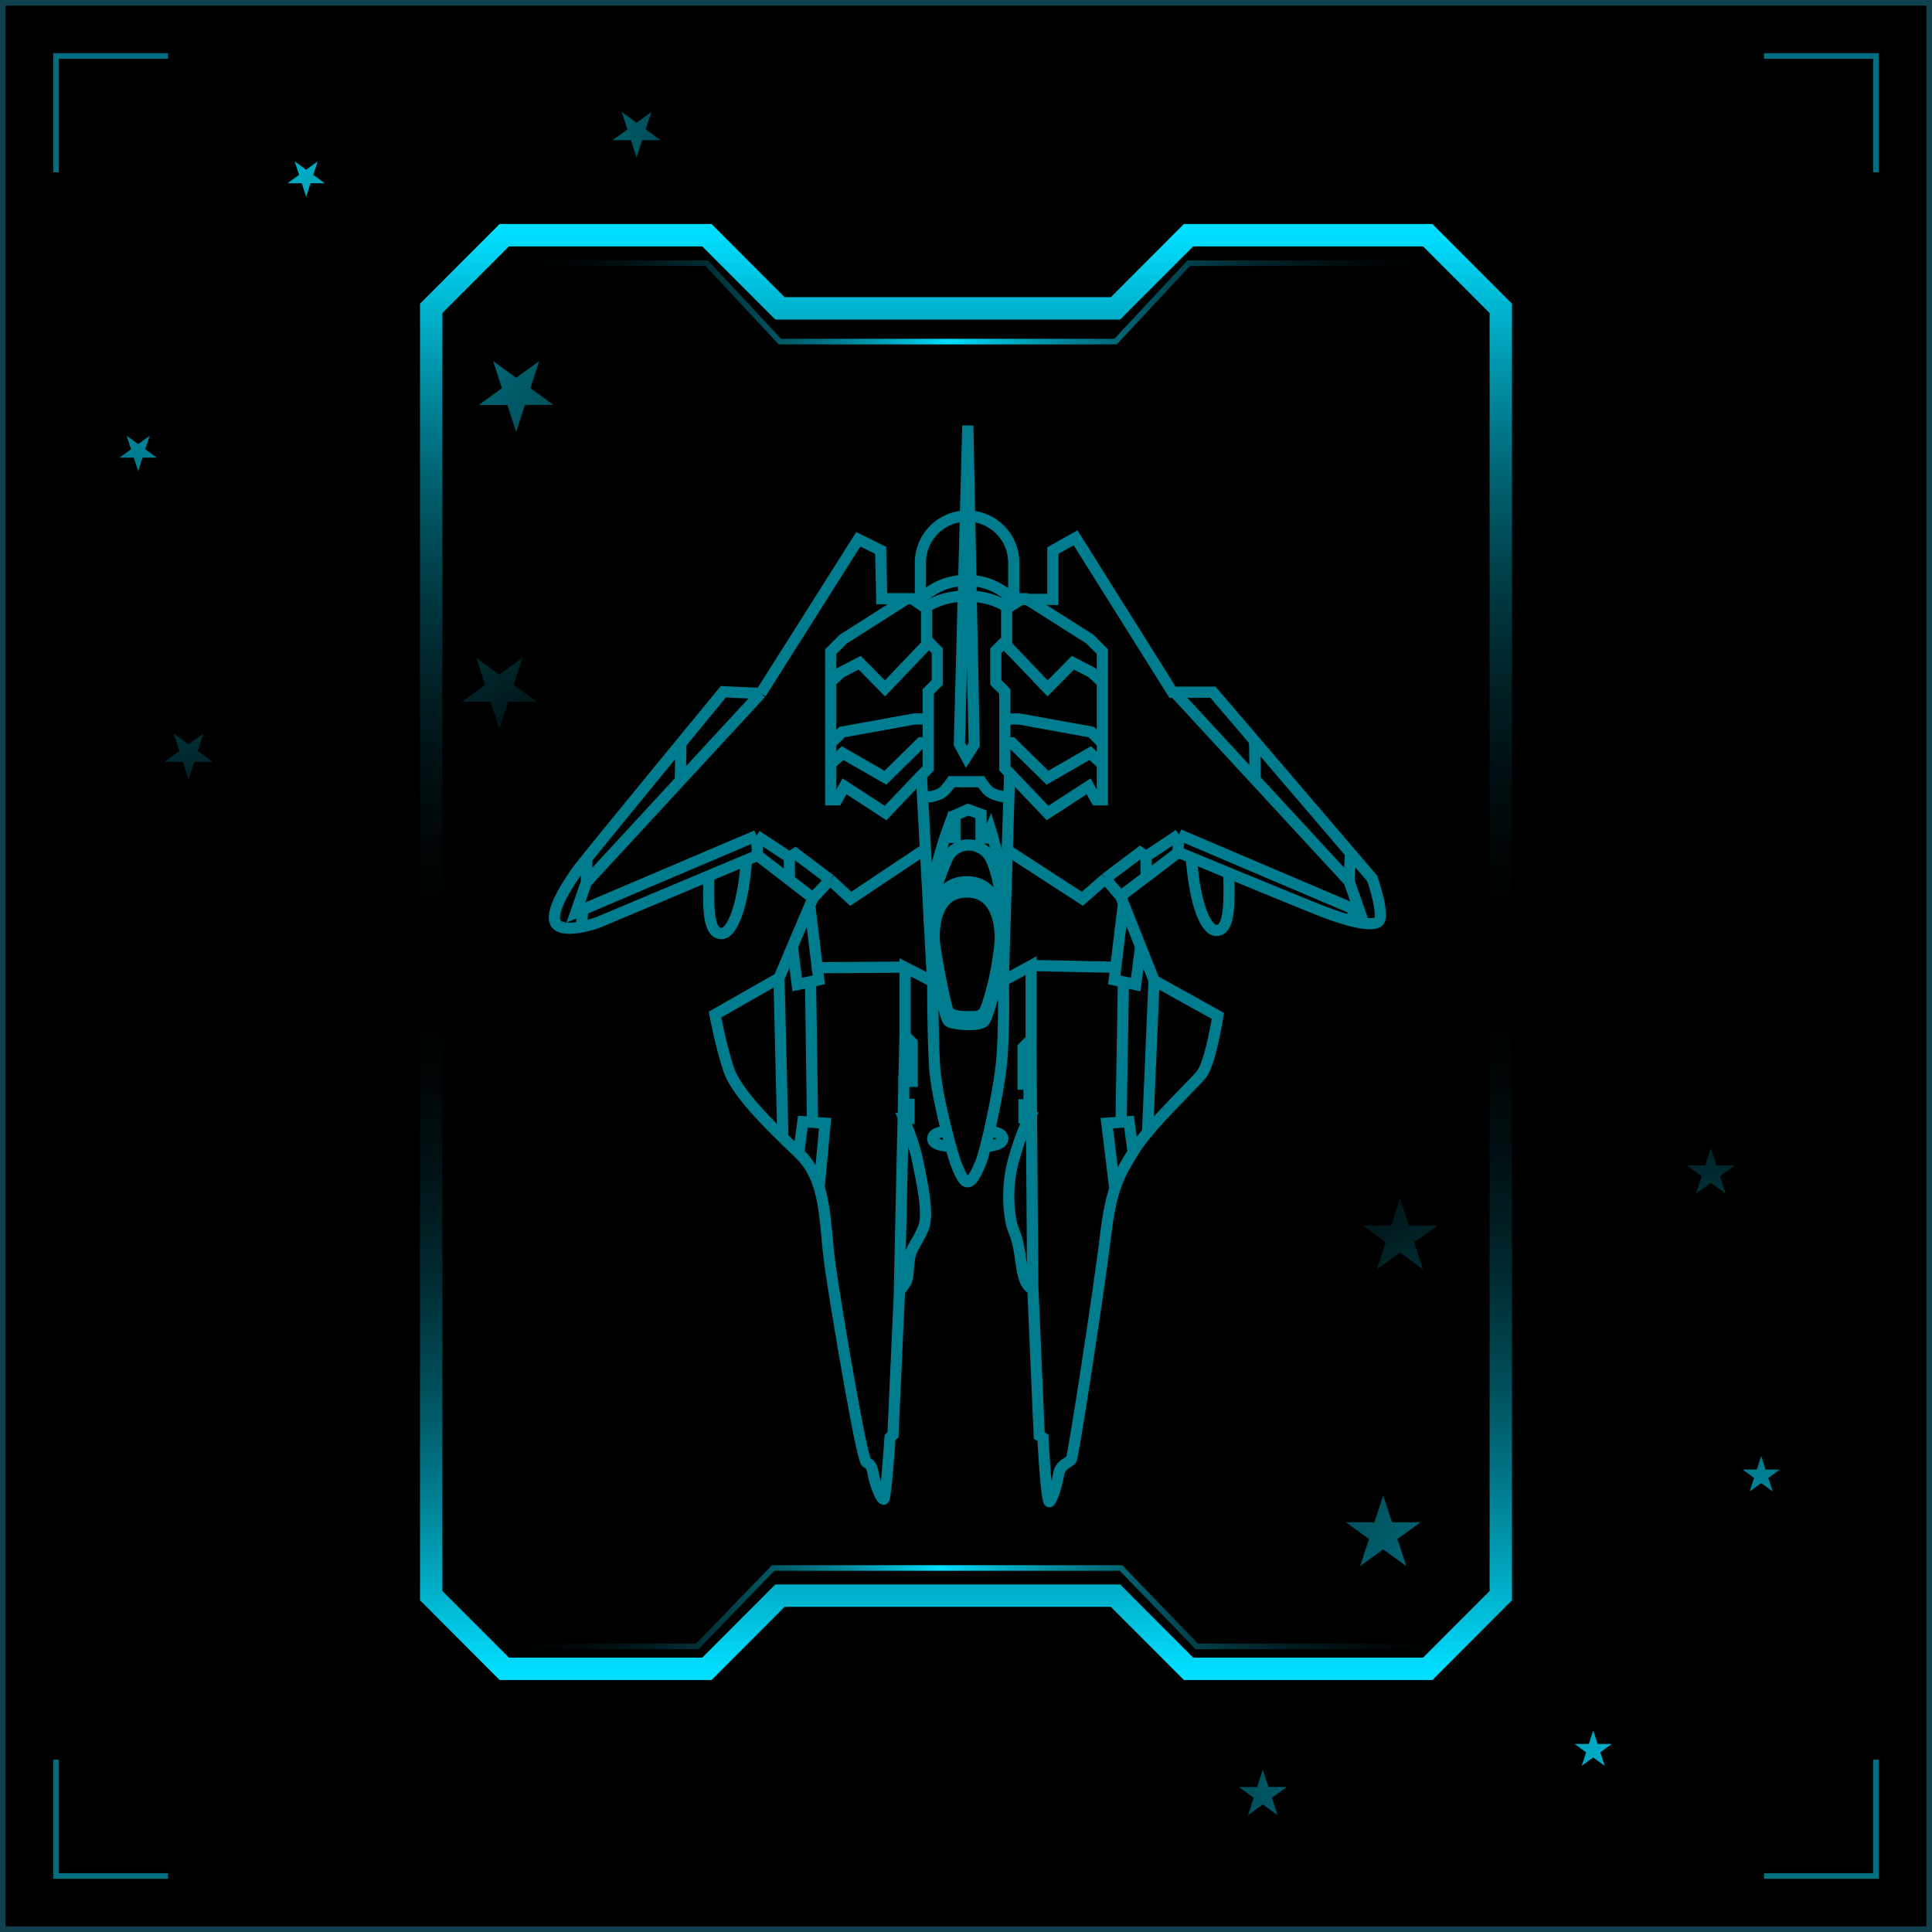 <svg width="345" height="345" viewBox="0 0 345 345" fill="none" xmlns="http://www.w3.org/2000/svg">
<rect x="0.5" y="0.5" width="344" height="344" fill="black" stroke="#11414E"/>
<path d="M315 10L335 10L335 30.767" stroke="#00DEFF" stroke-opacity="0.5"/>
<path d="M10 30.767V10H30" stroke="#00DEFF" stroke-opacity="0.5"/>
<path d="M315 335L335 335L335 314.233" stroke="#00DEFF" stroke-opacity="0.5"/>
<path d="M10 314.233V335H30" stroke="#00DEFF" stroke-opacity="0.5"/>
<path d="M39.5 19L40.511 22.109H43.78L41.135 24.031L42.145 27.141L39.5 25.219L36.855 27.141L37.865 24.031L35.22 22.109H38.49L39.5 19Z" fill="url(#paint0_radial)"/>
<path d="M43.5 145L44.511 148.109H47.78L45.135 150.031L46.145 153.141L43.5 151.219L40.855 153.141L41.865 150.031L39.22 148.109H42.49L43.5 145Z" fill="url(#paint1_radial)"/>
<path d="M85.5 136L86.286 138.418H88.829L86.772 139.913L87.557 142.332L85.5 140.837L83.443 142.332L84.229 139.913L82.171 138.418H84.714L85.5 136Z" fill="url(#paint2_radial)"/>
<path d="M195.5 69L196.286 71.418H198.829L196.772 72.913L197.557 75.332L195.5 73.837L193.443 75.332L194.229 72.913L192.171 71.418H194.714L195.5 69Z" fill="url(#paint3_radial)"/>
<path d="M224.5 15L225.286 17.418H227.829L225.772 18.913L226.557 21.332L224.5 19.837L222.443 21.332L223.229 18.913L221.171 17.418H223.714L224.5 15Z" fill="url(#paint4_radial)"/>
<path d="M314.5 260L315.286 262.418H317.829L315.772 263.913L316.557 266.332L314.5 264.837L312.443 266.332L313.229 263.913L311.171 262.418H313.714L314.5 260Z" fill="url(#paint5_radial)"/>
<path d="M87 41L88.572 45.837H93.658L89.543 48.826L91.115 53.663L87 50.674L82.886 53.663L84.457 48.826L80.343 45.837H85.429L87 41Z" fill="url(#paint6_radial)"/>
<path d="M299 136L300.572 140.837H305.658L301.543 143.826L303.115 148.663L299 145.674L294.886 148.663L296.457 143.826L292.343 140.837H297.429L299 136Z" fill="url(#paint7_radial)"/>
<path d="M305.5 205L306.51 208.109H309.78L307.135 210.031L308.145 213.141L305.5 211.219L302.855 213.141L303.865 210.031L301.22 208.109H304.49L305.5 205Z" fill="url(#paint8_radial)"/>
<path d="M59 287L59.898 289.764H62.804L60.453 291.472L61.351 294.236L59 292.528L56.649 294.236L57.547 291.472L55.196 289.764H58.102L59 287Z" fill="url(#paint9_radial)"/>
<path d="M225.5 316L226.51 319.109H229.78L227.135 321.031L228.145 324.141L225.5 322.219L222.855 324.141L223.865 321.031L221.22 319.109H224.49L225.5 316Z" fill="url(#paint10_radial)"/>
<path d="M159.5 292L160.286 294.418H162.829L160.772 295.913L161.557 298.332L159.5 296.837L157.443 298.332L158.229 295.913L156.171 294.418H158.714L159.5 292Z" fill="url(#paint11_radial)"/>
<path d="M28 112L29.572 116.837H34.658L30.543 119.826L32.115 124.663L28 121.674L23.886 124.663L25.457 119.826L21.343 116.837H26.429L28 112Z" fill="url(#paint12_radial)"/>
<path d="M42 200L43.572 204.837H48.658L44.543 207.826L46.115 212.663L42 209.674L37.886 212.663L39.457 207.826L35.343 204.837H40.429L42 200Z" fill="url(#paint13_radial)"/>
<path d="M292 41L293.572 45.837H298.658L294.543 48.826L296.115 53.663L292 50.674L287.886 53.663L289.457 48.826L285.343 45.837H290.429L292 41Z" fill="url(#paint14_radial)"/>
<path d="M247 267L248.572 271.837H253.658L249.543 274.826L251.115 279.663L247 276.674L242.886 279.663L244.457 274.826L240.343 271.837H245.429L247 267Z" fill="url(#paint15_radial)"/>
<path d="M284.5 309L285.286 311.418H287.829L285.772 312.913L286.557 315.332L284.5 313.837L282.443 315.332L283.229 312.913L281.171 311.418H283.714L284.5 309Z" fill="url(#paint16_radial)"/>
<path d="M250 214L251.572 218.837H256.658L252.543 221.826L254.115 226.663L250 223.674L245.886 226.663L247.457 221.826L243.343 218.837H248.429L250 214Z" fill="url(#paint17_radial)"/>
<path d="M101 214L102.572 218.837H107.658L103.543 221.826L105.115 226.663L101 223.674L96.886 226.663L98.457 221.826L94.343 218.837H99.429L101 214Z" fill="url(#paint18_radial)"/>
<path d="M253.5 55L254.286 57.418H256.829L254.772 58.913L255.557 61.332L253.5 59.837L251.443 61.332L252.229 58.913L250.171 57.418H252.714L253.5 55Z" fill="url(#paint19_radial)"/>
<path d="M299.672 325.141L298.661 322.031L295.392 322.031L298.037 320.109L297.027 317L299.672 318.922L302.317 317L301.306 320.109L303.951 322.031L300.682 322.031L299.672 325.141Z" fill="url(#paint20_radial)"/>
<path d="M295.672 199.141L294.661 196.031L291.392 196.031L294.037 194.109L293.027 191L295.672 192.922L298.317 191L297.306 194.109L299.951 196.031L296.682 196.031L295.672 199.141Z" fill="url(#paint21_radial)"/>
<path d="M253.672 208.141L252.886 205.722L250.343 205.722L252.4 204.228L251.614 201.809L253.672 203.304L255.729 201.809L254.943 204.228L257 205.722L254.458 205.722L253.672 208.141Z" fill="url(#paint22_radial)"/>
<path d="M143.672 275.141L142.886 272.722L140.343 272.722L142.4 271.227L141.614 268.809L143.672 270.304L145.729 268.809L144.943 271.227L147 272.722L144.458 272.722L143.672 275.141Z" fill="url(#paint23_radial)"/>
<path d="M114.672 329.141L113.886 326.722L111.343 326.722L113.4 325.227L112.614 322.809L114.672 324.304L116.729 322.809L115.943 325.227L118 326.722L115.458 326.722L114.672 329.141Z" fill="url(#paint24_radial)"/>
<path d="M24.672 84.141L23.886 81.722L21.343 81.722L23.4 80.228L22.614 77.809L24.672 79.304L26.729 77.809L25.943 80.228L28 81.722L25.457 81.722L24.672 84.141Z" fill="url(#paint25_radial)"/>
<path d="M252.172 303.141L250.6 298.304L245.514 298.304L249.629 295.314L248.057 290.478L252.172 293.467L256.286 290.478L254.715 295.314L258.829 298.304L253.743 298.304L252.172 303.141Z" fill="url(#paint26_radial)"/>
<path d="M40.172 208.141L38.6 203.304L33.514 203.304L37.629 200.314L36.057 195.477L40.172 198.467L44.286 195.477L42.715 200.314L46.829 203.304L41.743 203.304L40.172 208.141Z" fill="url(#paint27_radial)"/>
<path d="M33.672 139.141L32.661 136.031L29.392 136.031L32.037 134.109L31.027 131L33.672 132.922L36.317 131L35.306 134.109L37.952 136.031L34.682 136.031L33.672 139.141Z" fill="url(#paint28_radial)"/>
<path d="M280.172 57.141L279.274 54.377L276.368 54.377L278.719 52.669L277.821 49.905L280.172 51.613L282.523 49.905L281.625 52.669L283.976 54.377L281.07 54.377L280.172 57.141Z" fill="url(#paint29_radial)"/>
<path d="M113.672 28.141L112.661 25.031L109.392 25.031L112.037 23.109L111.027 20L113.672 21.922L116.317 20L115.306 23.109L117.951 25.031L114.682 25.031L113.672 28.141Z" fill="url(#paint30_radial)"/>
<path d="M179.672 52.141L178.886 49.722L176.343 49.722L178.4 48.227L177.614 45.809L179.672 47.304L181.729 45.809L180.943 48.227L183 49.722L180.458 49.722L179.672 52.141Z" fill="url(#paint31_radial)"/>
<path d="M311.172 232.141L309.6 227.304L304.514 227.304L308.629 224.314L307.057 219.478L311.172 222.467L315.286 219.478L313.715 224.314L317.829 227.304L312.743 227.304L311.172 232.141Z" fill="url(#paint32_radial)"/>
<path d="M297.172 144.141L295.6 139.304L290.514 139.304L294.629 136.314L293.057 131.478L297.172 134.467L301.286 131.478L299.715 136.314L303.829 139.304L298.743 139.304L297.172 144.141Z" fill="url(#paint33_radial)"/>
<path d="M47.172 303.141L45.6 298.304L40.514 298.304L44.629 295.314L43.057 290.477L47.172 293.467L51.286 290.477L49.715 295.314L53.829 298.304L48.743 298.304L47.172 303.141Z" fill="url(#paint34_radial)"/>
<path d="M92.172 77.141L90.6 72.304L85.514 72.304L89.629 69.314L88.057 64.478L92.172 67.467L96.286 64.478L94.715 69.314L98.829 72.304L93.743 72.304L92.172 77.141Z" fill="url(#paint35_radial)"/>
<path d="M54.672 35.141L53.886 32.722L51.343 32.722L53.4 31.227L52.614 28.809L54.672 30.304L56.729 28.809L55.943 31.227L58 32.722L55.458 32.722L54.672 35.141Z" fill="url(#paint36_radial)"/>
<path d="M89.172 130.141L87.6 125.304L82.514 125.304L86.629 122.314L85.057 117.477L89.172 120.467L93.286 117.477L91.715 122.314L95.829 125.304L90.743 125.304L89.172 130.141Z" fill="url(#paint37_radial)"/>
<path d="M238.172 130.141L236.6 125.304L231.514 125.304L235.629 122.314L234.057 117.478L238.172 120.467L242.286 117.478L240.715 122.314L244.829 125.304L239.743 125.304L238.172 130.141Z" fill="url(#paint38_radial)"/>
<path d="M85.672 289.141L84.886 286.722L82.343 286.722L84.4 285.227L83.615 282.809L85.672 284.304L87.729 282.809L86.943 285.227L89 286.722L86.457 286.722L85.672 289.141Z" fill="url(#paint39_radial)"/>
<path d="M145.169 160.368L135.272 152.746M145.169 160.368L139.109 174.659M145.169 160.368L148.239 157.087M135.272 152.746L106.69 164.761C106.69 164.761 100.71 166.878 99.307 164.946C97.904 163.015 101.662 157.378 103.462 154.969C105.288 152.561 129.159 123.53 129.159 123.53L135.854 123.821M135.272 152.746L135.087 149.227M135.854 123.821L153.268 96.298L157.264 98.283L157.449 106.91H162.901M135.854 123.821L104.706 157.563M162.901 106.91L164.356 107.916V100.479C164.356 95.875 168.088 92.143 172.692 92.143C177.297 92.143 181.029 95.875 181.029 100.479V107.863L182.325 107.043H188.015V98.309L192.064 96.034L209.372 123.609H216.597L245.046 156.875C245.046 156.875 247.269 163.332 246.21 164.497C245.151 165.661 240.467 164.391 236.471 162.856C232.475 161.321 210.43 152.191 210.43 152.191L200.109 160.051L206.09 175.082L217.47 181.407C217.47 181.407 216.173 189.849 214.532 191.861C212.892 193.872 205.138 201.123 202.57 205.357C199.977 209.592 198.469 211.815 197.41 220.733C196.351 229.652 191.667 260.165 191.297 260.641C190.953 261.118 189.312 261.567 189.074 263.102C188.836 264.637 188.015 267.548 187.433 268.157C186.851 268.739 186.242 256.751 186.242 256.751L185.58 256.354L184.442 230.075C184.442 230.075 183.437 230.181 182.802 227.905C182.114 225.497 182.325 222.797 180.976 219.622C180.288 218.007 179.52 212.609 180.923 207.422C182.325 202.235 183.781 199.615 183.781 199.615H182.855V197.286H183.754V193.607H182.696V187.044L184.125 185.615V172.436L179.176 175.135C179.176 175.135 179.414 184.001 178.832 189.849C178.25 195.724 175.895 205.807 175.127 207.633C174.36 209.459 173.592 211.047 172.772 211.047C171.951 211.047 171.184 208.983 170.655 207.633C170.125 206.284 167.241 196.015 166.897 190.511C166.553 185.006 166.553 175.267 166.553 175.267L161.63 172.753V184.953L162.901 186.224V193.104H161.392V197.206H162.318V199.72H161.392C161.392 199.72 163.271 204.166 163.853 207.236C164.435 210.28 166.023 216.737 164.859 219.383C163.694 222.03 162.795 222.718 162.451 224.491C162.107 226.264 162.265 228.117 161.736 229.016C161.207 229.89 160.625 230.472 160.625 230.472L159.46 256.222L158.931 256.698C158.931 256.698 158.216 267.522 157.819 267.707C157.422 267.892 156.232 265.114 155.94 263.208C155.623 261.329 155.12 261.462 154.697 261.118C153.823 260.35 149.404 234.124 148.266 226.211C147.128 218.298 147.816 210.809 142.629 205.887M162.901 106.91L165.468 108.657V114.267L167.373 116.199V121.863L165.759 123.477V137.185L158.137 145.178L150.806 140.414L149.457 142.822H148.345V116.358L150.568 114.135L161.948 106.91L162.901 106.91ZM142.629 205.887C137.442 200.964 131.54 195.142 130.138 191.014C128.735 186.885 127.677 181.169 127.677 181.169L139.109 174.659M142.629 205.887L143.37 200.303L147.34 200.567L146.281 211.973M139.109 174.659L139.797 203.161M219.428 155.949C219.428 155.949 219.534 158.886 219.428 161.294C219.322 163.703 218.899 166.164 217.205 166.164C215.511 166.164 213.738 162.353 212.971 155.605C212.706 153.117 212.68 153.011 212.68 153.011M126.591 156.505C126.591 156.505 126.485 159.442 126.591 161.85C126.697 164.259 127.12 166.72 128.814 166.72C130.508 166.72 132.281 162.909 133.048 156.16C133.313 153.673 133.34 153.567 133.34 153.567M148.239 157.087L142.02 152.402L140.962 153.09M148.239 157.087L151.918 160.5L165.124 151.688M140.962 153.09L135.087 149.227M140.962 153.09L140.961 157.06M135.087 149.227L102.827 162.962L104.706 157.563M104.706 157.563L104.785 153.276M121.589 132.554L121.484 139.25M200.083 160.024L197.384 156.901M197.384 156.901L203.603 152.217L204.661 152.932M197.384 156.901L193.282 160.5L179.864 151.794M204.661 152.932L210.536 149.041M204.661 152.932L204.661 156.531M210.536 149.041L242.796 162.776L240.917 157.378L209.769 123.636M210.536 149.041L210.351 152.217M224.033 132.395L224.139 139.064M104.071 162.512L103.806 165.502M240.891 157.404L241.155 152.508M241.605 162.194L241.579 164.576M164.541 138.562L166.526 175.215M180.287 138.323L179.15 175.109M164.356 107.148C164.356 107.148 167.161 103.629 172.639 103.629C178.091 103.629 180.949 107.228 180.949 107.228M165.203 108.578C165.203 108.578 167.744 106.434 172.64 106.434C177.535 106.434 180.129 108.63 180.129 108.63M148.372 132.713L150.356 130.728L163.218 128.399L165.706 128.373M196.854 132.713L194.896 130.728L182.034 128.399L179.52 128.373M179.282 114.77L187.062 122.921L191.588 118.343L194.949 120.089L196.881 121.889M165.812 114.77L158.031 122.921L153.506 118.343L150.145 120.089L148.213 121.889M148.266 136.497L150.462 134.486L158.111 138.879L164.462 132.634H165.679M196.881 136.497L194.684 134.486L187.036 138.879L180.685 132.634H179.467M164.674 142.266H166.209C166.209 142.266 167.876 142.028 168.67 141.155C169.464 140.282 169.914 139.594 169.914 139.594H175.207C175.207 139.594 176.08 140.943 176.715 141.393C177.562 142.028 179.097 142.24 179.097 142.24H180.208M166.87 168.36C166.87 168.36 165.891 159.283 172.639 159.283C179.388 159.283 178.594 168.387 178.594 168.387M166.791 166.534C166.791 166.534 165.812 157.457 172.639 157.457C179.467 157.457 178.647 166.561 178.647 166.561M206.09 175.029L204.926 201.944M200.612 161.374L198.971 174.976L202.809 175.823L203.682 169.022M144.614 161.771L146.202 174.976L142.364 175.823L141.491 169.022M202.359 205.887L201.618 200.303L197.648 200.567L199.051 212.079M184.098 185.589L184.416 230.022M161.604 184.9L160.598 230.472M168.961 201.996C168.961 201.996 166.447 202.155 166.553 203.399C166.658 204.669 169.728 204.722 169.728 204.722M176.662 201.996C176.662 201.996 179.176 202.155 179.07 203.399C178.964 204.643 175.895 204.722 175.895 204.722M144.746 175.268L145.09 200.435M145.964 172.806L161.604 172.7M184.098 172.409L199.13 172.727M200.612 175.373L200.189 200.356M183.251 106.91L194.631 114.135L196.854 116.358V142.822H195.743L194.393 140.414L187.062 145.178L179.441 137.185V123.477L177.826 121.863V116.199L179.758 114.267V108.657L182.325 106.91H183.251ZM172.825 76L171.316 132.845L172.56 135.148L173.963 132.951L172.825 76ZM169.252 148.089C169.252 148.089 165.468 158.357 165.944 164.788C166.447 171.218 168.643 181.751 169.384 182.36C170.125 182.969 174.915 183.339 175.762 182.36C176.609 181.381 179.441 170.954 179.441 163.517C179.441 156.081 176.874 148.062 176.874 148.062L176.212 149.65H175.18V145.416L172.851 144.569L170.522 145.601V149.571L169.622 149.544L169.252 148.089ZM172.904 150.894C171.29 150.894 169.808 151.847 169.146 153.355C168.008 155.949 166.42 160.103 166.42 163.306C166.42 168.334 168.829 179.237 169.199 180.296C169.57 181.354 171.131 181.539 172.639 181.539C174.148 181.539 175.312 181.725 175.974 180.243C176.636 178.761 178.832 171.827 178.832 163.306C178.832 158.886 177.959 155.737 177.112 153.699C176.424 151.979 174.757 150.867 172.904 150.894Z" stroke="#00DEFF" stroke-opacity="0.56" stroke-width="2" stroke-miterlimit="10"/>
<path d="M77 284.933V55.067L90.05 42H126.233L139.283 55.067H199.193L212.242 42H254.95L268 55.067V284.933L254.95 298H212.242L199.193 284.933H139.283L126.233 298H90.05L77 284.933Z" stroke="url(#paint40_linear)" stroke-width="4"/>
<path d="M255 47H212.266L199.209 61H139.263L126.205 47H90" stroke="url(#paint41_linear)"/>
<path d="M258 294H213.712L200.18 280H138.054L124.522 294H87" stroke="url(#paint42_linear)"/>
<defs>
<radialGradient id="paint0_radial" cx="0" cy="0" r="1" gradientUnits="userSpaceOnUse" gradientTransform="translate(318 324.141) rotate(180) scale(148.414 142.339)">
<stop stop-color="#00DEFF"/>
<stop offset="1" stop-color="#00DEFF" stop-opacity="0"/>
</radialGradient>
<radialGradient id="paint1_radial" cx="0" cy="0" r="1" gradientUnits="userSpaceOnUse" gradientTransform="translate(318 324.141) rotate(180) scale(148.414 142.339)">
<stop stop-color="#00DEFF"/>
<stop offset="1" stop-color="#00DEFF" stop-opacity="0"/>
</radialGradient>
<radialGradient id="paint2_radial" cx="0" cy="0" r="1" gradientUnits="userSpaceOnUse" gradientTransform="translate(318 324.141) rotate(180) scale(148.414 142.339)">
<stop stop-color="#00DEFF"/>
<stop offset="1" stop-color="#00DEFF" stop-opacity="0"/>
</radialGradient>
<radialGradient id="paint3_radial" cx="0" cy="0" r="1" gradientUnits="userSpaceOnUse" gradientTransform="translate(318 324.141) rotate(180) scale(148.414 142.339)">
<stop stop-color="#00DEFF"/>
<stop offset="1" stop-color="#00DEFF" stop-opacity="0"/>
</radialGradient>
<radialGradient id="paint4_radial" cx="0" cy="0" r="1" gradientUnits="userSpaceOnUse" gradientTransform="translate(318 324.141) rotate(180) scale(148.414 142.339)">
<stop stop-color="#00DEFF"/>
<stop offset="1" stop-color="#00DEFF" stop-opacity="0"/>
</radialGradient>
<radialGradient id="paint5_radial" cx="0" cy="0" r="1" gradientUnits="userSpaceOnUse" gradientTransform="translate(318 324.141) rotate(180) scale(148.414 142.339)">
<stop stop-color="#00DEFF"/>
<stop offset="1" stop-color="#00DEFF" stop-opacity="0"/>
</radialGradient>
<radialGradient id="paint6_radial" cx="0" cy="0" r="1" gradientUnits="userSpaceOnUse" gradientTransform="translate(318 324.141) rotate(180) scale(148.414 142.339)">
<stop stop-color="#00DEFF"/>
<stop offset="1" stop-color="#00DEFF" stop-opacity="0"/>
</radialGradient>
<radialGradient id="paint7_radial" cx="0" cy="0" r="1" gradientUnits="userSpaceOnUse" gradientTransform="translate(318 324.141) rotate(180) scale(148.414 142.339)">
<stop stop-color="#00DEFF"/>
<stop offset="1" stop-color="#00DEFF" stop-opacity="0"/>
</radialGradient>
<radialGradient id="paint8_radial" cx="0" cy="0" r="1" gradientUnits="userSpaceOnUse" gradientTransform="translate(318 324.141) rotate(180) scale(148.414 142.339)">
<stop stop-color="#00DEFF"/>
<stop offset="1" stop-color="#00DEFF" stop-opacity="0"/>
</radialGradient>
<radialGradient id="paint9_radial" cx="0" cy="0" r="1" gradientUnits="userSpaceOnUse" gradientTransform="translate(318 324.141) rotate(180) scale(148.414 142.339)">
<stop stop-color="#00DEFF"/>
<stop offset="1" stop-color="#00DEFF" stop-opacity="0"/>
</radialGradient>
<radialGradient id="paint10_radial" cx="0" cy="0" r="1" gradientUnits="userSpaceOnUse" gradientTransform="translate(318 324.141) rotate(180) scale(148.414 142.339)">
<stop stop-color="#00DEFF"/>
<stop offset="1" stop-color="#00DEFF" stop-opacity="0"/>
</radialGradient>
<radialGradient id="paint11_radial" cx="0" cy="0" r="1" gradientUnits="userSpaceOnUse" gradientTransform="translate(318 324.141) rotate(180) scale(148.414 142.339)">
<stop stop-color="#00DEFF"/>
<stop offset="1" stop-color="#00DEFF" stop-opacity="0"/>
</radialGradient>
<radialGradient id="paint12_radial" cx="0" cy="0" r="1" gradientUnits="userSpaceOnUse" gradientTransform="translate(318 324.141) rotate(180) scale(148.414 142.339)">
<stop stop-color="#00DEFF"/>
<stop offset="1" stop-color="#00DEFF" stop-opacity="0"/>
</radialGradient>
<radialGradient id="paint13_radial" cx="0" cy="0" r="1" gradientUnits="userSpaceOnUse" gradientTransform="translate(318 324.141) rotate(180) scale(148.414 142.339)">
<stop stop-color="#00DEFF"/>
<stop offset="1" stop-color="#00DEFF" stop-opacity="0"/>
</radialGradient>
<radialGradient id="paint14_radial" cx="0" cy="0" r="1" gradientUnits="userSpaceOnUse" gradientTransform="translate(318 324.141) rotate(180) scale(148.414 142.339)">
<stop stop-color="#00DEFF"/>
<stop offset="1" stop-color="#00DEFF" stop-opacity="0"/>
</radialGradient>
<radialGradient id="paint15_radial" cx="0" cy="0" r="1" gradientUnits="userSpaceOnUse" gradientTransform="translate(318 324.141) rotate(180) scale(148.414 142.339)">
<stop stop-color="#00DEFF"/>
<stop offset="1" stop-color="#00DEFF" stop-opacity="0"/>
</radialGradient>
<radialGradient id="paint16_radial" cx="0" cy="0" r="1" gradientUnits="userSpaceOnUse" gradientTransform="translate(318 324.141) rotate(180) scale(148.414 142.339)">
<stop stop-color="#00DEFF"/>
<stop offset="1" stop-color="#00DEFF" stop-opacity="0"/>
</radialGradient>
<radialGradient id="paint17_radial" cx="0" cy="0" r="1" gradientUnits="userSpaceOnUse" gradientTransform="translate(318 324.141) rotate(180) scale(148.414 142.339)">
<stop stop-color="#00DEFF"/>
<stop offset="1" stop-color="#00DEFF" stop-opacity="0"/>
</radialGradient>
<radialGradient id="paint18_radial" cx="0" cy="0" r="1" gradientUnits="userSpaceOnUse" gradientTransform="translate(318 324.141) rotate(180) scale(148.414 142.339)">
<stop stop-color="#00DEFF"/>
<stop offset="1" stop-color="#00DEFF" stop-opacity="0"/>
</radialGradient>
<radialGradient id="paint19_radial" cx="0" cy="0" r="1" gradientUnits="userSpaceOnUse" gradientTransform="translate(318 324.141) rotate(180) scale(148.414 142.339)">
<stop stop-color="#00DEFF"/>
<stop offset="1" stop-color="#00DEFF" stop-opacity="0"/>
</radialGradient>
<radialGradient id="paint20_radial" cx="0" cy="0" r="1" gradientUnits="userSpaceOnUse" gradientTransform="translate(21.172 20) scale(148.414 142.339)">
<stop stop-color="#00DEFF"/>
<stop offset="1" stop-color="#00DEFF" stop-opacity="0"/>
</radialGradient>
<radialGradient id="paint21_radial" cx="0" cy="0" r="1" gradientUnits="userSpaceOnUse" gradientTransform="translate(21.172 20) scale(148.414 142.339)">
<stop stop-color="#00DEFF"/>
<stop offset="1" stop-color="#00DEFF" stop-opacity="0"/>
</radialGradient>
<radialGradient id="paint22_radial" cx="0" cy="0" r="1" gradientUnits="userSpaceOnUse" gradientTransform="translate(21.172 20) scale(148.414 142.339)">
<stop stop-color="#00DEFF"/>
<stop offset="1" stop-color="#00DEFF" stop-opacity="0"/>
</radialGradient>
<radialGradient id="paint23_radial" cx="0" cy="0" r="1" gradientUnits="userSpaceOnUse" gradientTransform="translate(21.172 20) scale(148.414 142.339)">
<stop stop-color="#00DEFF"/>
<stop offset="1" stop-color="#00DEFF" stop-opacity="0"/>
</radialGradient>
<radialGradient id="paint24_radial" cx="0" cy="0" r="1" gradientUnits="userSpaceOnUse" gradientTransform="translate(21.172 20) scale(148.414 142.339)">
<stop stop-color="#00DEFF"/>
<stop offset="1" stop-color="#00DEFF" stop-opacity="0"/>
</radialGradient>
<radialGradient id="paint25_radial" cx="0" cy="0" r="1" gradientUnits="userSpaceOnUse" gradientTransform="translate(21.172 20) scale(148.414 142.339)">
<stop stop-color="#00DEFF"/>
<stop offset="1" stop-color="#00DEFF" stop-opacity="0"/>
</radialGradient>
<radialGradient id="paint26_radial" cx="0" cy="0" r="1" gradientUnits="userSpaceOnUse" gradientTransform="translate(21.172 20) scale(148.414 142.339)">
<stop stop-color="#00DEFF"/>
<stop offset="1" stop-color="#00DEFF" stop-opacity="0"/>
</radialGradient>
<radialGradient id="paint27_radial" cx="0" cy="0" r="1" gradientUnits="userSpaceOnUse" gradientTransform="translate(21.172 20) scale(148.414 142.339)">
<stop stop-color="#00DEFF"/>
<stop offset="1" stop-color="#00DEFF" stop-opacity="0"/>
</radialGradient>
<radialGradient id="paint28_radial" cx="0" cy="0" r="1" gradientUnits="userSpaceOnUse" gradientTransform="translate(21.172 20) scale(148.414 142.339)">
<stop stop-color="#00DEFF"/>
<stop offset="1" stop-color="#00DEFF" stop-opacity="0"/>
</radialGradient>
<radialGradient id="paint29_radial" cx="0" cy="0" r="1" gradientUnits="userSpaceOnUse" gradientTransform="translate(21.172 20) scale(148.414 142.339)">
<stop stop-color="#00DEFF"/>
<stop offset="1" stop-color="#00DEFF" stop-opacity="0"/>
</radialGradient>
<radialGradient id="paint30_radial" cx="0" cy="0" r="1" gradientUnits="userSpaceOnUse" gradientTransform="translate(21.172 20) scale(148.414 142.339)">
<stop stop-color="#00DEFF"/>
<stop offset="1" stop-color="#00DEFF" stop-opacity="0"/>
</radialGradient>
<radialGradient id="paint31_radial" cx="0" cy="0" r="1" gradientUnits="userSpaceOnUse" gradientTransform="translate(21.172 20) scale(148.414 142.339)">
<stop stop-color="#00DEFF"/>
<stop offset="1" stop-color="#00DEFF" stop-opacity="0"/>
</radialGradient>
<radialGradient id="paint32_radial" cx="0" cy="0" r="1" gradientUnits="userSpaceOnUse" gradientTransform="translate(21.172 20) scale(148.414 142.339)">
<stop stop-color="#00DEFF"/>
<stop offset="1" stop-color="#00DEFF" stop-opacity="0"/>
</radialGradient>
<radialGradient id="paint33_radial" cx="0" cy="0" r="1" gradientUnits="userSpaceOnUse" gradientTransform="translate(21.172 20) scale(148.414 142.339)">
<stop stop-color="#00DEFF"/>
<stop offset="1" stop-color="#00DEFF" stop-opacity="0"/>
</radialGradient>
<radialGradient id="paint34_radial" cx="0" cy="0" r="1" gradientUnits="userSpaceOnUse" gradientTransform="translate(21.172 20) scale(148.414 142.339)">
<stop stop-color="#00DEFF"/>
<stop offset="1" stop-color="#00DEFF" stop-opacity="0"/>
</radialGradient>
<radialGradient id="paint35_radial" cx="0" cy="0" r="1" gradientUnits="userSpaceOnUse" gradientTransform="translate(21.172 20) scale(148.414 142.339)">
<stop stop-color="#00DEFF"/>
<stop offset="1" stop-color="#00DEFF" stop-opacity="0"/>
</radialGradient>
<radialGradient id="paint36_radial" cx="0" cy="0" r="1" gradientUnits="userSpaceOnUse" gradientTransform="translate(21.172 20) scale(148.414 142.339)">
<stop stop-color="#00DEFF"/>
<stop offset="1" stop-color="#00DEFF" stop-opacity="0"/>
</radialGradient>
<radialGradient id="paint37_radial" cx="0" cy="0" r="1" gradientUnits="userSpaceOnUse" gradientTransform="translate(21.172 20) scale(148.414 142.339)">
<stop stop-color="#00DEFF"/>
<stop offset="1" stop-color="#00DEFF" stop-opacity="0"/>
</radialGradient>
<radialGradient id="paint38_radial" cx="0" cy="0" r="1" gradientUnits="userSpaceOnUse" gradientTransform="translate(21.172 20) scale(148.414 142.339)">
<stop stop-color="#00DEFF"/>
<stop offset="1" stop-color="#00DEFF" stop-opacity="0"/>
</radialGradient>
<radialGradient id="paint39_radial" cx="0" cy="0" r="1" gradientUnits="userSpaceOnUse" gradientTransform="translate(21.172 20) scale(148.414 142.339)">
<stop stop-color="#00DEFF"/>
<stop offset="1" stop-color="#00DEFF" stop-opacity="0"/>
</radialGradient>
<linearGradient id="paint40_linear" x1="172.5" y1="42" x2="172.5" y2="298" gradientUnits="userSpaceOnUse">
<stop stop-color="#00DEFF"/>
<stop offset="0.51" stop-opacity="0"/>
<stop offset="1" stop-color="#00DEFF"/>
</linearGradient>
<linearGradient id="paint41_linear" x1="89.95" y1="50.938" x2="255.05" y2="50.938" gradientUnits="userSpaceOnUse">
<stop stop-opacity="0"/>
<stop offset="0.481" stop-color="#00DEFF"/>
<stop offset="1" stop-color="#00272D" stop-opacity="0"/>
</linearGradient>
<linearGradient id="paint42_linear" x1="86.948" y1="290.063" x2="258.051" y2="290.062" gradientUnits="userSpaceOnUse">
<stop stop-opacity="0"/>
<stop offset="0.473" stop-color="#00DEFF"/>
<stop offset="1" stop-color="#00272D" stop-opacity="0"/>
</linearGradient>
</defs>
</svg>
